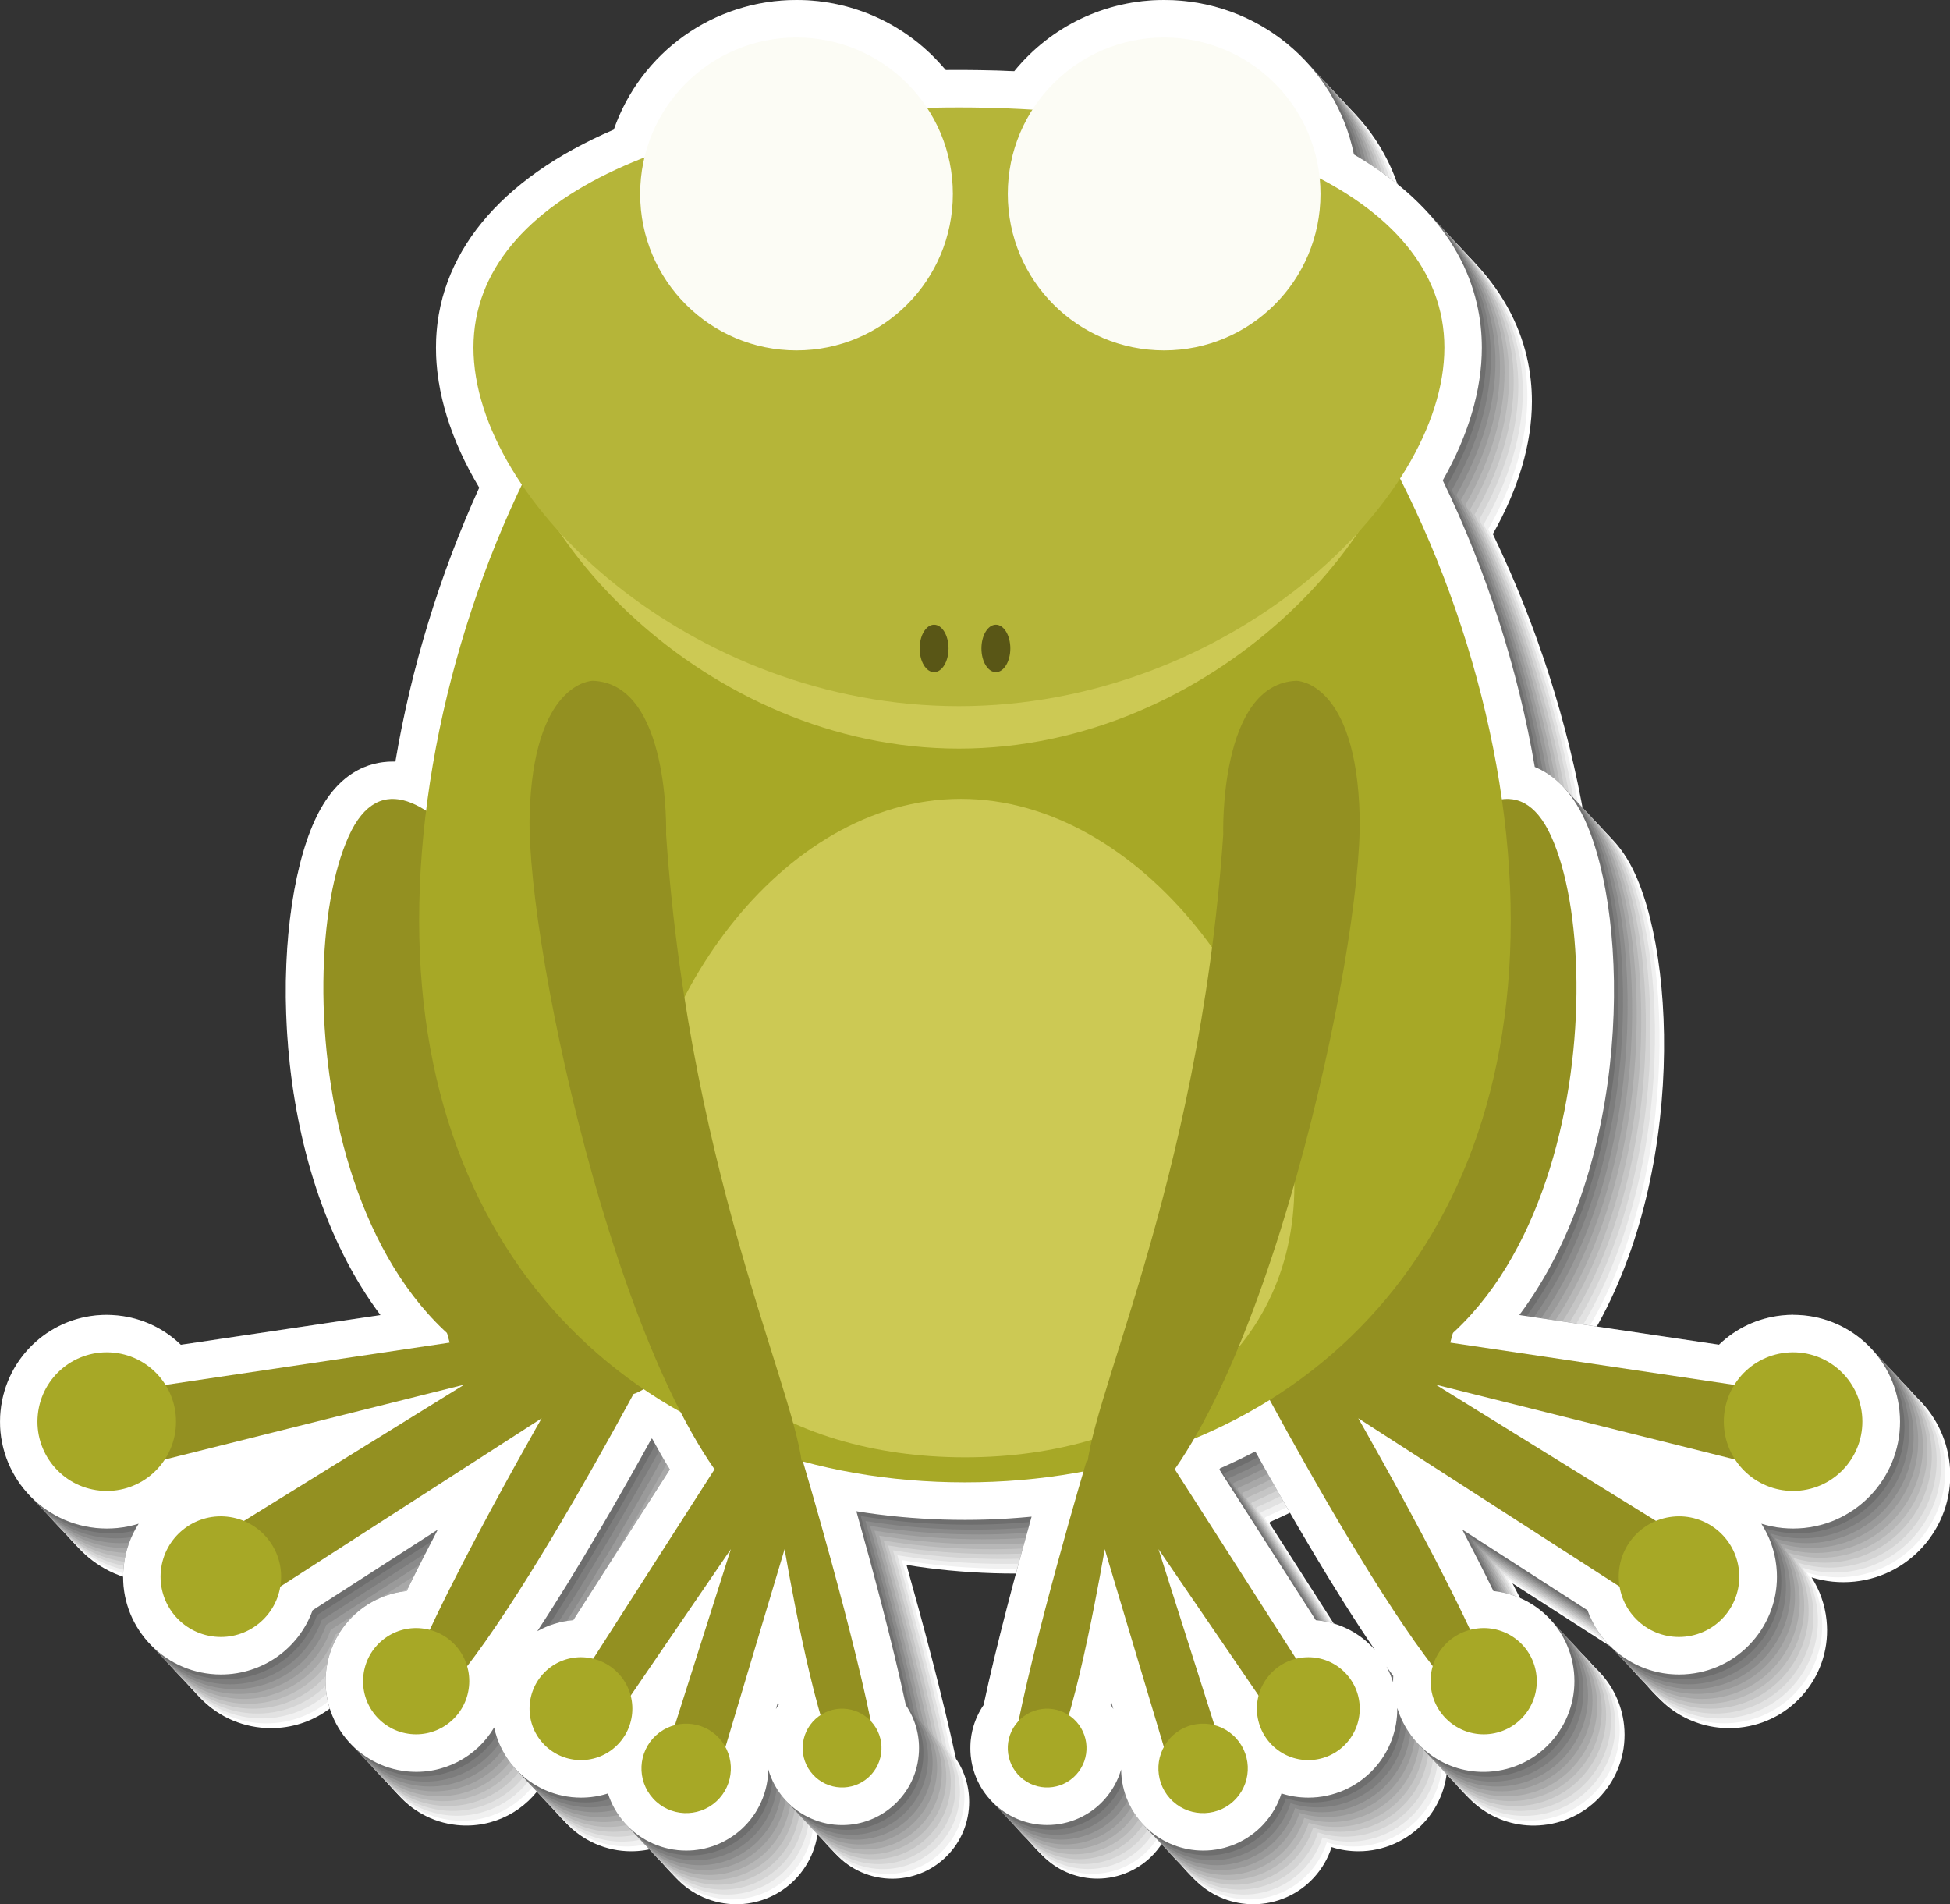<svg width="426" height="416" viewBox="0 0 426 416" fill="none" xmlns="http://www.w3.org/2000/svg">
<rect x="0" y="0" width="426" height="416" fill="#333333" stroke="none"/>
<g clip-path="url(#clip0_8_39)">
<g style="mix-blend-mode:multiply">
<path d="M315.294 379.223C314.922 378.041 314.45 376.875 313.842 375.778C314.332 376.47 314.838 377.163 315.327 377.821C315.294 378.294 315.294 378.75 315.294 379.223ZM309.843 370.645C306.67 367.74 302.654 366.001 298.401 365.646L277.323 332.736C277.373 332.651 277.424 332.567 277.475 332.483C280.107 331.317 282.672 330.085 285.17 328.785C293.034 342.952 302.603 359.416 311.311 372.147C310.855 371.624 310.366 371.134 309.843 370.661V370.645ZM402.677 298.947C401.867 298.947 401.04 298.998 400.23 299.082C394.965 299.64 390.172 301.902 386.476 305.482L342.852 298.998C367.542 266.07 367.069 212.711 357.264 191.047C354.108 184.073 349.94 180.78 346.227 179.26C342.582 157.967 335.714 136.522 326.128 116.664C331.731 106.82 334.667 96.891 334.667 87.671C334.667 75.632 329.706 58.813 306.721 45.457C302.721 25.937 285.609 11.719 265.256 11.719C252.431 11.719 240.516 17.46 232.517 27.271C227.572 27.051 222.493 26.967 217.514 27.017C209.515 17.359 197.651 11.719 184.961 11.719C166.768 11.719 150.922 23.167 145.032 40.036C119.937 50.793 106.184 67.594 106.184 87.671C106.184 97.415 109.441 107.918 115.634 118.252C106.994 137.265 100.749 157.697 97.324 178.095C97.121 178.095 96.919 178.095 96.716 178.095C91.62 178.095 84.515 180.341 79.654 191.063C69.833 212.728 69.377 266.087 94.067 299.015L50.442 305.499C46.746 301.919 41.937 299.64 36.688 299.099C35.878 299.015 35.051 298.964 34.241 298.964C22.276 298.964 12.303 307.964 11.071 319.886C9.737 332.685 19.053 344.184 31.845 345.518C35.035 345.856 38.258 345.518 41.228 344.59C39.473 347.325 38.308 350.517 37.954 353.961C37.363 359.635 39.017 365.207 42.612 369.631C46.206 374.056 51.303 376.825 56.973 377.416C57.716 377.5 58.458 377.534 59.201 377.534C68.331 377.534 76.229 371.827 79.233 363.502L106.572 345.89C104.243 350.348 101.897 354.924 99.771 359.297C90.556 360.26 83.165 367.521 82.169 376.943C81.038 387.801 88.936 397.561 99.804 398.692C107.804 399.519 115.111 395.517 118.891 389.101C119.583 392.343 121.136 395.467 123.532 398.101C127.194 402.12 132.426 404.433 137.877 404.433C139.902 404.433 141.876 404.129 143.766 403.521C144.526 405.919 145.808 408.182 147.597 410.158C150.989 413.872 155.833 416 160.862 416C165.351 416 169.637 414.328 172.962 411.306C176.725 407.861 178.733 403.116 178.801 398.287C179.493 400.685 180.725 402.981 182.53 404.957C185.703 408.435 190.226 410.428 194.934 410.428C199.136 410.428 203.153 408.874 206.258 406.037C209.566 403.015 211.506 398.878 211.709 394.386C211.878 390.722 210.865 387.193 208.84 384.204C205.988 370.78 201.33 353.573 198.039 341.871C210.393 343.881 223.505 344.303 236.314 343.053C233.04 354.687 228.602 371.202 225.834 384.204C223.809 387.176 222.796 390.722 222.965 394.386C223.168 398.878 225.108 402.998 228.416 406.02C231.521 408.857 235.538 410.411 239.74 410.411C244.448 410.411 248.971 408.418 252.144 404.94C253.95 402.964 255.181 400.685 255.873 398.287C255.924 403.133 257.949 407.878 261.712 411.306C265.02 414.328 269.324 416 273.813 416C278.842 416 283.685 413.872 287.077 410.141C288.866 408.165 290.148 405.902 290.908 403.521C292.798 404.129 294.772 404.433 296.798 404.433C302.249 404.433 307.463 402.12 311.142 398.101C314.585 394.335 316.256 389.574 316.205 384.846C318.905 393.643 327.461 399.739 337.165 398.692C348.016 397.561 355.931 387.801 354.8 376.943C353.821 367.521 346.43 360.26 337.216 359.297C335.089 354.924 332.743 350.348 330.414 345.89L357.754 363.502C360.758 371.827 368.655 377.534 377.785 377.534C378.528 377.534 379.27 377.5 380.013 377.416C385.683 376.825 390.78 374.056 394.374 369.631C397.969 365.207 399.623 359.635 399.032 353.961C398.678 350.517 397.513 347.325 395.758 344.59C398.728 345.518 401.935 345.856 405.158 345.518C417.95 344.184 427.266 332.685 425.932 319.886C424.684 307.964 414.727 298.964 402.762 298.964L402.677 298.947ZM136.206 365.646C133.421 365.883 130.738 366.71 128.342 368.061C137.235 354.535 146.652 338.055 153.301 325.982C153.352 326.015 153.419 326.049 153.47 326.083C154.736 328.43 156.001 330.659 157.284 332.736L136.206 365.629V365.646ZM180.438 385.065L180.91 383.512C180.961 383.714 181.012 383.9 181.062 384.103C180.843 384.423 180.64 384.744 180.438 385.065ZM253.544 384.103C253.595 383.9 253.646 383.714 253.696 383.512L254.169 385.065C253.966 384.744 253.764 384.407 253.544 384.086V384.103Z" fill="white"/>
<path d="M314.298 378.159C313.927 376.977 313.454 375.812 312.846 374.714C313.336 375.406 313.842 376.099 314.332 376.757C314.298 377.23 314.298 377.686 314.298 378.159ZM308.847 369.581C305.674 366.676 301.658 364.937 297.405 364.583L276.327 331.672C276.378 331.588 276.428 331.503 276.479 331.419C279.111 330.254 281.677 329.021 284.174 327.721C292.038 341.888 301.607 358.352 310.315 371.084C309.859 370.56 309.37 370.07 308.847 369.581ZM401.682 297.883C400.871 297.883 400.045 297.934 399.235 298.019C393.969 298.576 389.176 300.838 385.481 304.418L341.856 297.934C366.546 265.007 366.073 211.647 356.268 189.983C353.113 183.009 348.944 179.716 345.231 178.196C341.586 156.903 334.718 135.458 325.132 115.601C330.735 105.756 333.671 95.827 333.671 86.608C333.671 74.568 328.71 57.75 305.725 44.41C301.725 24.89 284.613 10.672 264.261 10.672C251.435 10.672 239.52 16.413 231.521 26.224C226.577 26.004 221.497 25.92 216.518 25.97C208.519 16.312 196.655 10.672 183.965 10.672C165.772 10.672 149.926 22.12 144.036 38.989C118.942 49.746 105.188 66.547 105.188 86.624C105.188 96.368 108.445 106.871 114.638 117.205C105.998 136.218 99.754 156.65 96.328 177.048C96.125 177.048 95.923 177.048 95.72 177.048C90.624 177.048 83.519 179.294 78.659 190.017C68.837 211.681 68.381 265.04 93.071 297.968L49.446 304.452C45.751 300.872 40.941 298.593 35.693 298.052C34.882 297.968 34.056 297.917 33.245 297.917C21.28 297.917 11.307 306.917 10.075 318.839C8.742 331.638 18.057 343.138 30.849 344.472C34.039 344.809 37.279 344.472 40.232 343.543C38.477 346.278 37.313 349.47 36.958 352.914C36.367 358.588 38.021 364.16 41.616 368.585C45.211 373.025 50.307 375.778 55.977 376.369C56.72 376.453 57.462 376.487 58.205 376.487C67.335 376.487 75.233 370.78 78.237 362.455L105.576 344.843C103.247 349.301 100.901 353.877 98.775 358.25C89.561 359.213 82.169 366.474 81.173 375.896C80.043 386.754 87.941 396.514 98.809 397.645C106.808 398.472 114.115 394.471 117.895 388.054C118.587 391.296 120.123 394.42 122.519 397.054C126.198 401.073 131.413 403.386 136.864 403.386C138.889 403.386 140.863 403.082 142.754 402.474C143.513 404.872 144.796 407.135 146.584 409.111C149.977 412.825 154.82 414.953 159.849 414.953C164.338 414.953 168.624 413.281 171.949 410.259C175.712 406.814 177.721 402.069 177.788 397.24C178.48 399.638 179.712 401.934 181.518 403.91C184.69 407.388 189.213 409.381 193.922 409.381C198.124 409.381 202.14 407.81 205.228 404.99C208.536 401.968 210.477 397.831 210.679 393.339C210.848 389.675 209.836 386.146 207.81 383.157C204.958 369.733 200.301 352.526 196.993 340.824C209.346 342.834 222.459 343.256 235.268 342.006C231.994 353.641 227.555 370.155 224.788 383.157C222.763 386.129 221.75 389.675 221.919 393.339C222.121 397.831 224.062 401.951 227.37 404.974C230.475 407.81 234.491 409.364 238.693 409.364C243.402 409.364 247.925 407.371 251.097 403.893C252.903 401.917 254.135 399.638 254.827 397.24C254.878 402.086 256.903 406.831 260.666 410.259C263.974 413.281 268.277 414.953 272.766 414.953C277.795 414.953 282.638 412.825 286.031 409.094C287.819 407.118 289.102 404.855 289.861 402.474C291.751 403.082 293.726 403.386 295.751 403.386C301.202 403.386 306.417 401.073 310.096 397.054C313.538 393.289 315.209 388.527 315.158 383.782C317.859 392.579 326.415 398.675 336.118 397.628C346.97 396.497 354.884 386.737 353.737 375.879C352.758 366.457 345.366 359.196 336.152 358.233C334.026 353.86 331.68 349.284 329.351 344.826L356.69 362.438C359.694 370.763 367.592 376.47 376.722 376.47C377.465 376.47 378.207 376.436 378.95 376.352C384.62 375.761 389.733 372.992 393.311 368.568C396.906 364.144 398.56 358.571 397.969 352.898C397.614 349.436 396.45 346.261 394.678 343.526C397.648 344.455 400.855 344.792 404.078 344.455C416.87 343.121 426.185 331.621 424.852 318.822C423.603 306.9 413.647 297.9 401.682 297.9V297.883ZM135.21 364.583C132.426 364.819 129.742 365.646 127.346 366.997C136.239 353.472 145.656 336.991 152.305 324.918C152.356 324.951 152.424 324.985 152.474 325.019C153.74 327.366 155.006 329.595 156.288 331.672L135.21 364.566V364.583ZM179.442 384.001L179.898 382.448C179.948 382.65 179.999 382.836 180.049 383.039C179.83 383.36 179.628 383.68 179.425 384.001H179.442ZM252.549 383.039C252.599 382.836 252.65 382.65 252.701 382.448L253.173 384.001C252.987 383.68 252.768 383.343 252.549 383.022V383.039Z" fill="#F1F1F1"/>
<path d="M313.302 377.095C312.931 375.913 312.458 374.748 311.851 373.65C312.357 374.343 312.847 375.035 313.336 375.693C313.302 376.166 313.302 376.622 313.302 377.095ZM307.851 368.517C304.679 365.613 300.662 363.873 296.409 363.519L275.331 330.608C275.382 330.524 275.433 330.439 275.483 330.355C278.116 329.19 280.681 327.957 283.179 326.657C291.043 340.824 300.611 357.288 309.319 370.02C308.864 369.496 308.374 369.007 307.851 368.534V368.517ZM400.686 296.82C399.876 296.82 399.049 296.87 398.239 296.955C392.974 297.512 388.181 299.775 384.485 303.354L340.861 296.87C365.55 263.943 365.078 210.584 355.273 188.919C352.117 181.945 347.949 178.652 344.236 177.133C340.591 155.84 333.722 134.395 324.137 114.537C329.739 104.692 332.676 94.763 332.676 85.544C332.676 73.504 327.714 56.686 304.729 43.329C300.73 23.809 283.617 9.591 263.265 9.591C250.439 9.591 238.525 15.332 230.526 25.143C225.581 24.924 220.501 24.839 215.523 24.89C207.524 15.231 195.66 9.591 182.969 9.591C164.777 9.591 148.93 21.04 143.041 37.909C117.946 48.665 104.192 65.466 104.192 85.544C104.192 95.287 107.449 105.79 113.643 116.124C105.002 135.138 98.758 155.569 95.332 175.968C95.13 175.968 94.927 175.968 94.725 175.968C89.628 175.968 82.523 178.213 77.663 188.936C67.841 210.6 67.386 263.96 92.075 296.887L48.451 303.371C44.755 299.775 39.962 297.512 34.697 296.972C33.887 296.887 33.06 296.837 32.25 296.837C20.285 296.837 10.311 305.837 9.079 317.758C7.746 330.558 17.061 342.057 29.854 343.391C33.043 343.729 36.283 343.391 39.236 342.462C37.481 345.198 36.317 348.389 35.963 351.834C35.372 357.507 37.026 363.08 40.62 367.504C44.215 371.928 49.312 374.697 54.982 375.288C55.724 375.373 56.467 375.406 57.209 375.406C66.339 375.406 74.237 369.699 77.241 361.374L104.58 343.762C102.251 348.22 99.906 352.796 97.779 357.17C88.565 358.132 81.173 365.393 80.178 374.815C79.047 385.673 86.945 395.433 97.813 396.564C105.812 397.392 113.119 393.39 116.9 386.99C117.592 390.232 119.127 393.356 121.524 395.99C125.186 400.009 130.417 402.322 135.868 402.322C137.893 402.322 139.868 402.019 141.758 401.411C142.517 403.808 143.8 406.071 145.589 408.047C148.981 411.762 153.824 413.889 158.853 413.889C163.342 413.889 167.629 412.218 170.953 409.195C174.717 405.75 176.725 401.022 176.793 396.176C177.484 398.574 178.716 400.87 180.522 402.846C183.695 406.324 188.218 408.317 192.926 408.317C197.128 408.317 201.145 406.763 204.25 403.927C207.557 400.904 209.498 396.767 209.701 392.275C209.869 388.611 208.857 385.082 206.832 382.093C203.98 368.669 199.322 351.462 196.031 339.76C208.384 341.77 221.497 342.192 234.306 340.942C231.032 352.577 226.593 369.091 223.826 382.093C221.801 385.065 220.788 388.611 220.957 392.275C221.159 396.767 223.1 400.887 226.408 403.91C229.513 406.747 233.529 408.3 237.732 408.3C242.44 408.3 246.963 406.308 250.135 402.829C251.924 400.853 253.173 398.574 253.865 396.176C253.916 401.022 255.941 405.767 259.704 409.195C263.012 412.234 267.315 413.889 271.804 413.889C276.833 413.889 281.677 411.762 285.069 408.03C286.858 406.054 288.14 403.792 288.9 401.411C290.79 402.019 292.764 402.322 294.789 402.322C300.24 402.322 305.455 400.009 309.134 395.99C312.577 392.225 314.247 387.463 314.197 382.735C316.88 391.532 325.453 397.628 335.157 396.581C346.008 395.45 353.923 385.69 352.792 374.832C351.813 365.41 344.421 358.149 335.207 357.187C333.081 352.813 330.735 348.237 328.406 343.779L355.745 361.391C358.749 369.716 366.647 375.423 375.777 375.423C376.52 375.423 377.262 375.39 378.005 375.305C383.675 374.714 388.771 371.945 392.366 367.521C395.961 363.097 397.615 357.524 397.024 351.851C396.669 348.406 395.505 345.215 393.733 342.479C396.703 343.408 399.91 343.745 403.133 343.408C415.925 342.074 425.24 330.574 423.907 317.775C422.658 305.854 412.702 296.853 400.737 296.853L400.686 296.82ZM134.214 363.519C131.43 363.755 128.747 364.583 126.333 365.933C135.227 352.408 144.644 335.927 151.293 323.854C151.344 323.888 151.411 323.921 151.462 323.955C152.727 326.302 153.993 328.531 155.276 330.608L134.198 363.502L134.214 363.519ZM178.446 382.938L178.919 381.384C178.969 381.587 179.02 381.772 179.071 381.975C178.851 382.296 178.649 382.617 178.446 382.938ZM251.553 381.975C251.604 381.772 251.654 381.587 251.705 381.384L252.177 382.938C251.975 382.617 251.772 382.279 251.553 381.958V381.975Z" fill="#E2E2E2"/>
<path d="M312.307 376.031C311.935 374.849 311.463 373.684 310.855 372.57C311.345 373.262 311.851 373.954 312.34 374.613C312.307 375.086 312.307 375.541 312.307 376.014V376.031ZM306.872 367.453C303.7 364.549 299.683 362.81 295.431 362.455L274.353 329.544C274.403 329.46 274.454 329.376 274.504 329.291C277.137 328.126 279.702 326.893 282.2 325.593C290.064 339.76 299.633 356.224 308.341 368.956C307.885 368.433 307.396 367.943 306.872 367.47V367.453ZM399.707 295.756C398.897 295.756 398.07 295.806 397.26 295.891C391.995 296.448 387.202 298.711 383.506 302.291L339.882 295.806C364.571 262.879 364.099 209.52 354.294 187.855C351.138 180.881 346.97 177.589 343.257 176.069C339.629 154.776 332.743 133.331 323.158 113.473C328.761 103.629 331.697 93.7 331.697 84.48C331.697 72.44 326.736 55.622 303.75 42.265C299.751 22.745 282.655 8.527 262.286 8.527C249.46 8.527 237.546 14.269 229.547 24.079C224.602 23.86 219.522 23.775 214.544 23.826C206.545 14.167 194.681 8.527 181.99 8.527C163.798 8.527 147.952 19.976 142.062 36.845C116.967 47.601 103.213 64.403 103.213 84.48C103.213 94.223 106.47 104.726 112.664 115.06C104.023 134.074 97.779 154.506 94.353 174.904C94.151 174.904 93.948 174.904 93.746 174.904C88.649 174.904 81.545 177.15 76.684 187.872C66.862 209.537 66.407 262.896 91.096 295.823L47.472 302.308C43.776 298.728 38.983 296.448 33.718 295.908C32.908 295.823 32.081 295.773 31.271 295.773C19.306 295.773 9.332 304.773 8.1 316.694C6.767 329.494 16.083 340.993 28.875 342.327C32.064 342.665 35.288 342.327 38.258 341.398C36.503 344.134 35.338 347.325 34.984 350.77C34.393 356.444 36.047 362.016 39.642 366.44C43.236 370.864 48.333 373.633 54.003 374.224C54.746 374.309 55.488 374.343 56.231 374.343C65.361 374.343 73.242 368.635 76.262 360.31L103.601 342.699C101.273 347.156 98.927 351.732 96.8 356.106C87.586 357.068 80.195 364.329 79.216 373.752C78.085 384.609 85.983 394.369 96.851 395.501C104.85 396.328 112.158 392.326 115.938 385.909C116.63 389.151 118.165 392.275 120.562 394.91C124.224 398.928 129.455 401.242 134.906 401.242C136.932 401.242 138.906 400.938 140.796 400.33C141.556 402.728 142.838 404.99 144.627 406.966C148.019 410.681 152.862 412.809 157.891 412.809C162.38 412.809 166.667 411.137 169.992 408.114C173.755 404.67 175.763 399.925 175.831 395.095C176.523 397.493 177.754 399.79 179.56 401.765C182.733 405.244 187.256 407.236 191.964 407.236C196.166 407.236 200.183 405.683 203.288 402.846C206.595 399.823 208.536 395.686 208.739 391.195C208.908 387.53 207.895 384.001 205.87 381.012C203.018 367.588 198.36 350.382 195.069 338.68C207.422 340.689 220.535 341.111 233.344 339.862C230.07 351.496 225.632 368.01 222.864 381.012C220.839 383.984 219.826 387.53 219.995 391.195C220.198 395.686 222.138 399.806 225.446 402.829C228.551 405.666 232.568 407.219 236.77 407.219C241.478 407.219 246.001 405.227 249.174 401.748C250.979 399.773 252.211 397.493 252.903 395.095C252.954 399.942 254.979 404.686 258.742 408.114C262.05 411.137 266.353 412.809 270.842 412.809C275.871 412.809 280.715 410.681 284.107 406.949C285.896 404.974 287.178 402.711 287.938 400.33C289.828 400.938 291.802 401.242 293.827 401.242C299.278 401.242 304.493 398.928 308.172 394.91C311.615 391.144 313.285 386.382 313.235 381.654C315.935 390.452 324.491 396.548 334.195 395.501C345.046 394.369 352.961 384.609 351.83 373.752C350.851 364.329 343.443 357.068 334.245 356.106C332.119 351.732 329.773 347.156 327.444 342.699L354.783 360.31C357.787 368.635 365.685 374.343 374.815 374.343C375.558 374.343 376.3 374.309 377.043 374.224C382.713 373.633 387.81 370.864 391.404 366.44C394.999 362.016 396.653 356.444 396.062 350.77C395.708 347.325 394.543 344.134 392.788 341.398C395.758 342.327 398.965 342.665 402.188 342.327C414.98 340.993 424.295 329.494 422.962 316.694C421.713 304.773 411.757 295.773 399.792 295.773L399.707 295.756ZM133.236 362.455C130.451 362.691 127.768 363.519 125.355 364.87C134.248 351.344 143.665 334.863 150.314 322.79C150.365 322.824 150.432 322.858 150.483 322.891C151.749 325.239 153.014 327.467 154.297 329.544L133.219 362.438L133.236 362.455ZM177.468 381.874L177.94 380.32C177.991 380.523 178.041 380.709 178.092 380.911C177.873 381.232 177.67 381.553 177.468 381.874ZM250.574 380.911C250.625 380.709 250.676 380.523 250.726 380.32L251.199 381.874C250.996 381.553 250.794 381.215 250.574 380.894V380.911Z" fill="#D4D4D4"/>
<path d="M311.311 374.967C310.939 373.785 310.467 372.62 309.859 371.523C310.349 372.215 310.855 372.907 311.344 373.566C311.311 374.039 311.311 374.495 311.311 374.967ZM305.86 366.389C302.687 363.485 298.671 361.746 294.418 361.391L273.34 328.481C273.39 328.396 273.441 328.312 273.492 328.227C276.124 327.079 278.689 325.846 281.187 324.529C289.051 338.697 298.62 355.16 307.328 367.892C306.872 367.369 306.383 366.879 305.86 366.406V366.389ZM398.694 294.692C397.884 294.692 397.058 294.743 396.247 294.827C390.982 295.384 386.189 297.647 382.494 301.227L338.869 294.743C363.559 261.815 363.086 208.456 353.281 186.791C350.125 179.818 345.957 176.525 342.244 175.005C338.599 153.712 331.731 132.267 322.145 112.409C327.748 102.582 330.684 92.636 330.684 83.416C330.684 71.376 325.723 54.558 302.738 41.202C298.738 21.681 281.626 7.464 261.274 7.464C248.448 7.464 236.533 13.205 228.534 23.015C223.589 22.796 218.51 22.712 213.531 22.762C205.532 13.103 193.668 7.464 180.978 7.464C162.785 7.464 146.939 18.912 141.049 35.781C115.955 46.537 102.201 63.339 102.201 83.416C102.201 93.159 105.458 103.662 111.651 113.996C103.011 133.01 96.767 153.459 93.341 173.84C93.138 173.84 92.936 173.84 92.733 173.84C87.637 173.84 80.532 176.086 75.672 186.808C65.85 208.473 65.394 261.832 90.084 294.76L46.459 301.244C42.764 297.664 37.954 295.384 32.705 294.844C31.895 294.76 31.068 294.709 30.258 294.709C18.293 294.709 8.32 303.709 7.088 315.63C5.755 328.43 15.07 339.929 27.862 341.263C31.052 341.601 34.275 341.263 37.245 340.334C35.49 343.07 34.325 346.261 33.971 349.706C33.38 355.38 35.034 360.952 38.629 365.376C42.224 369.8 47.32 372.57 52.99 373.161C53.733 373.245 54.475 373.279 55.218 373.279C64.348 373.279 72.246 367.571 75.25 359.247L102.589 341.635C100.26 346.093 97.914 350.669 95.788 355.042C86.573 356.005 79.182 363.265 78.186 372.688C77.055 383.545 84.953 393.305 95.822 394.437C103.821 395.264 111.128 391.262 114.908 384.846C115.6 388.088 117.136 391.212 119.532 393.846C123.194 397.865 128.426 400.178 133.877 400.178C135.902 400.178 137.876 399.874 139.767 399.266C140.526 401.664 141.809 403.927 143.597 405.902C146.989 409.617 151.833 411.745 156.862 411.745C161.351 411.745 165.637 410.073 168.962 407.051C172.725 403.606 174.734 398.861 174.801 394.032C175.493 396.429 176.725 398.726 178.531 400.701C181.703 404.18 186.226 406.172 190.934 406.172C195.137 406.172 199.153 404.619 202.241 401.782C205.549 398.76 207.49 394.623 207.692 390.131C207.861 386.467 206.849 382.937 204.823 379.949C201.971 366.524 197.314 349.318 194.006 337.616C206.359 339.625 219.472 340.047 232.281 338.798C229.007 350.432 224.568 366.947 221.801 379.949C219.775 382.921 218.763 386.467 218.932 390.131C219.134 394.623 221.075 398.76 224.383 401.765C227.488 404.602 231.504 406.156 235.706 406.156C240.415 406.156 244.938 404.163 248.11 400.685C249.899 398.709 251.148 396.429 251.84 394.032C251.89 398.878 253.916 403.623 257.679 407.051C260.987 410.073 265.29 411.745 269.779 411.745C274.808 411.745 279.651 409.617 283.043 405.885C284.832 403.91 286.115 401.647 286.874 399.266C288.764 399.874 290.739 400.178 292.764 400.178C298.215 400.178 303.43 397.865 307.109 393.846C310.551 390.08 312.222 385.318 312.171 380.574C314.872 389.371 323.428 395.467 333.131 394.437C343.983 393.305 351.897 383.545 350.767 372.688C349.788 363.265 342.396 356.005 333.182 355.042C331.056 350.669 328.71 346.093 326.381 341.635L353.72 359.247C356.724 367.571 364.622 373.279 373.752 373.279C374.494 373.279 375.237 373.245 375.979 373.161C381.65 372.57 386.746 369.8 390.341 365.376C393.935 360.952 395.589 355.38 394.999 349.706C394.644 346.245 393.48 343.07 391.725 340.334C394.695 341.263 397.901 341.601 401.125 341.263C413.917 339.929 423.232 328.43 421.899 315.63C420.667 303.709 410.693 294.709 398.728 294.709L398.694 294.692ZM132.223 361.391C129.438 361.628 126.755 362.455 124.342 363.806C133.236 350.28 142.652 333.8 149.301 321.726C149.352 321.76 149.42 321.794 149.47 321.828C150.736 324.175 152.002 326.404 153.284 328.481L132.206 361.374L132.223 361.391ZM176.455 380.81L176.927 379.256C176.978 379.459 177.029 379.645 177.079 379.847C176.86 380.168 176.657 380.489 176.455 380.81ZM249.562 379.847C249.612 379.645 249.663 379.459 249.713 379.256L250.186 380.81C249.983 380.489 249.781 380.151 249.562 379.831V379.847Z" fill="#C5C5C5"/>
<path d="M310.315 373.904C309.944 372.722 309.471 371.556 308.864 370.459C309.37 371.151 309.859 371.844 310.349 372.502C310.315 372.975 310.315 373.431 310.315 373.904ZM304.864 365.326C301.692 362.421 297.675 360.682 293.422 360.327L272.344 327.417C272.395 327.332 272.445 327.248 272.496 327.164C275.129 325.998 277.694 324.766 280.192 323.466C288.056 337.633 297.624 354.096 306.332 366.828C305.877 366.305 305.387 365.815 304.864 365.326ZM397.699 293.628C396.889 293.628 396.062 293.679 395.252 293.763C390.003 294.321 385.194 296.583 381.498 300.163L337.874 293.679C362.563 260.751 362.091 207.392 352.286 185.728C349.13 178.754 344.962 175.461 341.249 173.941C337.604 152.648 330.735 131.203 321.15 111.345C326.752 101.501 329.689 91.572 329.689 82.352C329.689 70.313 324.727 53.494 301.742 40.138C297.743 20.618 280.63 6.4 260.278 6.4C247.452 6.4 235.538 12.141 227.539 21.952C222.594 21.732 217.514 21.648 212.536 21.698C204.537 12.04 192.673 6.4 179.982 6.4C161.79 6.4 145.943 17.848 140.054 34.717C114.959 45.474 101.205 62.275 101.205 82.352C101.205 92.096 104.462 102.598 110.656 112.933C102.015 131.946 95.771 152.395 92.345 172.776C92.143 172.776 91.94 172.776 91.738 172.776C86.641 172.776 79.536 175.022 74.676 185.744C64.854 207.409 64.399 260.768 89.088 293.696L45.464 300.18C41.768 296.6 36.958 294.321 31.71 293.78C30.9 293.696 30.073 293.645 29.263 293.645C17.298 293.645 7.324 302.628 6.075 314.567C4.742 327.366 14.058 338.865 26.85 340.199C30.039 340.537 33.262 340.199 36.233 339.271C34.477 342.006 33.313 345.198 32.959 348.642C32.368 354.316 34.022 359.888 37.616 364.312C41.211 368.753 46.307 371.506 51.978 372.097C52.72 372.181 53.463 372.215 54.206 372.215C63.335 372.215 71.233 366.508 74.237 358.183L101.576 340.571C99.248 345.029 96.902 349.605 94.775 353.978C85.561 354.941 78.169 362.202 77.174 371.624C76.043 382.482 83.941 392.242 94.809 393.373C102.808 394.2 110.116 390.198 113.896 383.782C114.588 387.024 116.123 390.148 118.537 392.782C122.199 396.801 127.43 399.114 132.881 399.114C134.906 399.114 136.881 398.81 138.771 398.202C139.53 400.6 140.813 402.863 142.602 404.838C145.994 408.553 150.837 410.681 155.866 410.681C160.355 410.681 164.642 409.009 167.966 405.987C171.73 402.542 173.738 397.797 173.805 392.968C174.497 395.366 175.729 397.662 177.535 399.638C180.708 403.116 185.23 405.109 189.939 405.109C194.141 405.109 198.157 403.538 201.263 400.718C204.57 397.696 206.511 393.559 206.714 389.067C206.882 385.403 205.87 381.874 203.845 378.885C200.993 365.461 196.335 348.254 193.044 336.552C205.397 338.561 218.51 338.984 231.319 337.734C228.045 349.368 223.606 365.883 220.839 378.885C218.814 381.857 217.801 385.403 217.97 389.067C218.172 393.559 220.113 397.679 223.421 400.701C226.526 403.538 230.542 405.092 234.745 405.092C239.453 405.092 243.976 403.099 247.148 399.621C248.937 397.645 250.186 395.366 250.878 392.968C250.929 397.814 252.954 402.559 256.717 405.987C260.025 409.009 264.328 410.681 268.817 410.681C273.846 410.681 278.69 408.553 282.082 404.822C283.87 402.846 285.153 400.583 285.913 398.202C287.803 398.81 289.777 399.114 291.802 399.114C297.253 399.114 302.485 396.801 306.147 392.782C309.573 389.016 311.26 384.255 311.21 379.51C313.893 388.307 322.466 394.403 332.17 393.356C343.021 392.225 350.936 382.465 349.805 371.607C348.826 362.185 341.434 354.924 332.22 353.961C330.094 349.588 327.748 345.012 325.419 340.554L352.758 358.166C355.779 366.491 363.66 372.198 372.79 372.198C373.533 372.198 374.275 372.164 375.018 372.08C380.688 371.489 385.784 368.72 389.379 364.296C392.974 359.871 394.627 354.299 394.037 348.625C393.682 345.181 392.518 341.989 390.763 339.254C393.733 340.183 396.939 340.52 400.163 340.183C412.955 338.849 422.27 327.349 420.937 314.55C419.688 302.628 409.731 293.628 397.766 293.628H397.699ZM131.227 360.327C128.443 360.564 125.76 361.391 123.346 362.742C132.24 349.216 141.657 332.736 148.306 320.662C148.357 320.696 148.424 320.73 148.475 320.764C149.74 323.111 151.006 325.34 152.289 327.417L131.211 360.31L131.227 360.327ZM175.459 379.746L175.932 378.193C175.982 378.395 176.033 378.581 176.084 378.784C175.864 379.104 175.662 379.425 175.459 379.746ZM248.566 378.784C248.617 378.581 248.667 378.395 248.718 378.193L249.19 379.746C248.988 379.425 248.785 379.088 248.566 378.767V378.784Z" fill="#B7B7B7"/>
<path d="M309.319 372.823C308.948 371.641 308.476 370.476 307.868 369.361C308.358 370.054 308.864 370.746 309.353 371.404C309.32 371.877 309.319 372.333 309.319 372.806V372.823ZM303.869 364.245C300.696 361.34 296.679 359.601 292.427 359.247L271.349 326.336C271.399 326.252 271.45 326.167 271.5 326.083C274.133 324.918 276.698 323.685 279.196 322.385C287.06 336.552 296.629 353.016 305.337 365.748C304.881 365.224 304.392 364.735 303.869 364.262V364.245ZM396.703 292.548C395.893 292.548 395.066 292.598 394.256 292.683C388.991 293.24 384.198 295.503 380.502 299.082L336.878 292.598C361.568 259.671 361.095 206.311 351.29 184.647C348.134 177.673 343.966 174.38 340.253 172.861C336.625 151.567 329.739 130.122 320.154 110.265C325.757 100.437 328.693 90.491 328.693 81.272C328.693 69.232 323.732 52.414 300.747 39.057C296.747 19.537 279.635 5.319 259.282 5.319C246.457 5.319 234.542 11.06 226.543 20.871C221.598 20.651 216.519 20.567 211.54 20.618C203.541 10.959 191.677 5.319 178.986 5.319C160.794 5.319 144.948 16.768 139.058 33.637C113.963 44.393 100.209 61.194 100.209 81.272C100.209 91.015 103.466 101.518 109.66 111.852C101.019 130.865 94.775 151.297 91.35 171.695C91.147 171.695 90.945 171.695 90.742 171.695C85.645 171.695 78.541 173.941 73.68 184.664C63.859 206.328 63.403 259.688 88.093 292.615L44.468 299.116C40.772 295.519 35.98 293.257 30.714 292.716C29.904 292.632 29.077 292.581 28.267 292.581C16.302 292.581 6.328 301.581 5.096 313.503C3.763 326.302 13.079 337.802 25.871 339.136C29.06 339.473 32.3 339.136 35.254 338.207C33.499 340.942 32.334 344.134 31.98 347.579C31.389 353.252 33.043 358.825 36.638 363.249C40.232 367.673 45.329 370.442 50.999 371.033C51.742 371.117 52.484 371.151 53.227 371.151C62.357 371.151 70.238 365.444 73.258 357.119L100.598 339.507C98.269 343.965 95.923 348.541 93.797 352.914C84.582 353.877 77.191 361.138 76.212 370.56C75.081 381.418 82.979 391.178 93.847 392.309C101.846 393.137 109.154 389.135 112.934 382.718C113.626 385.96 115.162 389.084 117.558 391.718C121.22 395.737 126.452 398.05 131.903 398.05C133.928 398.05 135.902 397.746 137.792 397.139C138.552 399.536 139.834 401.799 141.623 403.775C145.015 407.49 149.859 409.617 154.888 409.617C159.377 409.617 163.663 407.945 166.988 404.923C170.751 401.478 172.759 396.733 172.827 391.904C173.519 394.302 174.751 396.598 176.556 398.574C179.729 402.052 184.252 404.045 188.96 404.045C193.162 404.045 197.179 402.491 200.284 399.654C203.592 396.632 205.532 392.495 205.735 388.003C205.904 384.339 204.891 380.81 202.866 377.821C200.014 364.397 195.356 347.19 192.065 335.488C204.419 337.498 217.531 337.92 230.34 336.67C227.066 348.305 222.628 364.819 219.86 377.821C217.835 380.81 216.822 384.339 216.991 388.003C217.194 392.495 219.134 396.615 222.442 399.638C225.547 402.474 229.564 404.028 233.766 404.028C238.474 404.028 242.997 402.035 246.17 398.557C247.975 396.581 249.207 394.302 249.899 391.904C249.95 396.75 251.975 401.478 255.738 404.923C259.046 407.945 263.349 409.617 267.838 409.617C272.867 409.617 277.711 407.49 281.103 403.758C282.892 401.782 284.174 399.519 284.934 397.139C286.824 397.746 288.798 398.05 290.823 398.05C296.274 398.05 301.489 395.737 305.168 391.718C308.611 387.953 310.281 383.191 310.231 378.463C312.931 387.26 321.487 393.356 331.191 392.309C342.042 391.178 349.957 381.418 348.826 370.56C347.847 361.138 340.456 353.877 331.241 352.914C329.115 348.541 326.769 343.965 324.44 339.507L351.779 357.119C354.783 365.444 362.681 371.151 371.811 371.151C372.554 371.151 373.296 371.117 374.039 371.033C379.709 370.442 384.806 367.673 388.4 363.249C391.995 358.825 393.649 353.252 393.058 347.579C392.704 344.134 391.539 340.942 389.784 338.207C392.754 339.136 395.961 339.473 399.184 339.136C411.976 337.802 421.292 326.302 419.958 313.503C418.71 301.581 408.753 292.581 396.788 292.581L396.703 292.548ZM130.232 359.247C127.447 359.483 124.764 360.31 122.351 361.661C131.244 348.136 140.661 331.655 147.31 319.582C147.361 319.616 147.428 319.649 147.479 319.683C148.745 322.03 150.01 324.259 151.293 326.336L130.215 359.23L130.232 359.247ZM174.464 378.665L174.936 377.112C174.987 377.315 175.037 377.5 175.088 377.703C174.869 378.024 174.666 378.345 174.464 378.665ZM247.57 377.703C247.621 377.5 247.672 377.315 247.722 377.112L248.195 378.665C247.992 378.345 247.79 378.007 247.57 377.686V377.703Z" fill="#A8A8A8"/>
<path d="M308.324 371.759C307.952 370.577 307.48 369.412 306.872 368.297C307.362 368.99 307.868 369.682 308.357 370.341C308.324 370.813 308.324 371.269 308.324 371.742V371.759ZM302.873 363.181C299.7 360.277 295.684 358.537 291.431 358.183L270.353 325.272C270.353 325.272 270.454 325.103 270.505 325.019C273.137 323.871 275.702 322.621 278.2 321.321C286.064 335.488 295.633 351.952 304.341 364.684C303.885 364.16 303.396 363.671 302.873 363.198V363.181ZM395.707 291.484C394.897 291.484 394.07 291.534 393.26 291.619C387.995 292.159 383.202 294.439 379.507 298.019L335.882 291.534C360.572 258.607 360.099 205.248 350.294 183.583C347.138 176.609 342.97 173.316 339.257 171.797C335.612 150.504 328.744 129.059 319.158 109.201C324.761 99.356 327.697 89.427 327.697 80.208C327.697 68.168 322.736 51.35 299.751 37.993C295.751 18.473 278.639 4.255 258.286 4.255C245.461 4.255 233.546 9.996 225.547 19.807C220.602 19.588 215.523 19.503 210.544 19.554C202.545 9.895 190.681 4.255 177.991 4.255C159.798 4.255 143.952 15.704 138.062 32.573C112.967 43.312 99.214 60.13 99.214 80.208C99.214 89.951 102.471 100.454 108.664 110.788C100.024 129.802 93.779 150.25 90.354 170.632C90.151 170.632 89.949 170.632 89.746 170.632C84.65 170.632 77.545 172.877 72.685 183.6C62.863 205.265 62.407 258.624 87.097 291.551L43.472 298.035C39.776 294.456 34.967 292.176 29.718 291.636C28.908 291.551 28.081 291.501 27.271 291.501C15.306 291.501 5.333 300.501 4.101 312.422C2.767 325.222 12.083 336.721 24.875 338.055C28.064 338.393 31.288 338.055 34.258 337.126C32.503 339.862 31.338 343.053 30.984 346.498C30.393 352.171 32.047 357.744 35.642 362.168C39.236 366.609 44.333 369.361 50.003 369.952C50.746 370.037 51.488 370.07 52.231 370.07C61.361 370.07 69.259 364.363 72.263 356.038L99.602 338.426C97.273 342.884 94.927 347.46 92.801 351.834C83.586 352.796 76.195 360.057 75.199 369.479C74.068 380.337 81.966 390.097 92.835 391.228C100.834 392.056 108.141 388.054 111.921 381.637C112.613 384.879 114.149 388.003 116.545 390.621C120.224 394.639 125.439 396.953 130.89 396.953C132.915 396.953 134.889 396.632 136.779 396.041C137.539 398.439 138.821 400.701 140.61 402.677C144.002 406.392 148.846 408.52 153.875 408.52C158.364 408.52 162.65 406.848 165.975 403.825C169.738 400.381 171.746 395.636 171.814 390.806C172.506 393.204 173.738 395.501 175.544 397.476C178.716 400.955 183.239 402.947 187.947 402.947C192.15 402.947 196.166 401.394 199.254 398.557C202.562 395.534 204.503 391.397 204.705 386.906C204.874 383.241 203.861 379.712 201.836 376.723C198.984 363.299 194.327 346.093 191.036 334.391C203.389 336.4 216.502 336.822 229.31 335.573C226.036 347.207 221.598 363.721 218.83 376.723C216.805 379.712 215.793 383.241 215.962 386.906C216.164 391.397 218.105 395.534 221.412 398.54C224.518 401.377 228.534 402.93 232.736 402.93C237.445 402.93 241.967 400.938 245.14 397.459C246.929 395.484 248.178 393.204 248.87 390.806C248.92 395.653 250.945 400.397 254.709 403.825C258.016 406.848 262.32 408.52 266.809 408.52C271.838 408.52 276.681 406.392 280.073 402.66C281.862 400.685 283.145 398.422 283.904 396.041C285.794 396.649 287.769 396.953 289.794 396.953C295.245 396.953 300.46 394.639 304.138 390.621C307.581 386.855 309.252 382.093 309.201 377.365C311.901 386.163 320.458 392.258 330.161 391.212C341.012 390.08 348.927 380.32 347.797 369.463C346.818 360.04 339.426 352.779 330.212 351.817C328.085 347.443 325.74 342.867 323.411 338.41L350.75 356.021C353.754 364.346 361.652 370.054 370.782 370.054C371.524 370.054 372.267 370.02 373.009 369.935C378.68 369.344 383.776 366.575 387.371 362.151C390.965 357.727 392.619 352.155 392.029 346.481C391.674 343.019 390.51 339.845 388.755 337.109C391.725 338.038 394.931 338.376 398.154 338.038C410.946 336.704 420.262 325.205 418.929 312.405C417.68 300.484 407.723 291.484 395.758 291.484H395.707ZM129.236 358.183C126.451 358.419 123.768 359.247 121.372 360.598C130.265 347.072 139.682 330.591 146.331 318.518C146.382 318.552 146.449 318.585 146.5 318.619C147.766 320.966 149.031 323.195 150.314 325.272L129.236 358.166V358.183ZM173.468 377.602L173.94 376.048C173.991 376.251 174.042 376.436 174.092 376.639C173.873 376.96 173.67 377.281 173.468 377.602ZM246.575 376.639C246.625 376.436 246.676 376.251 246.726 376.048L247.199 377.618C246.996 377.298 246.794 376.96 246.575 376.639Z" fill="#9A9A9A"/>
<path d="M307.328 370.695C306.957 369.513 306.484 368.348 305.877 367.251C306.366 367.943 306.872 368.635 307.362 369.294C307.328 369.767 307.328 370.222 307.328 370.695ZM301.877 362.117C298.704 359.213 294.688 357.474 290.435 357.119L269.357 324.208C269.408 324.124 269.458 324.04 269.509 323.955C272.142 322.79 274.707 321.557 277.204 320.257C285.069 334.424 294.637 350.888 303.345 363.62C302.89 363.097 302.4 362.607 301.877 362.134V362.117ZM394.712 290.42C393.902 290.42 393.075 290.471 392.265 290.555C387 291.112 382.207 293.375 378.511 296.955L334.887 290.471C359.576 257.543 359.104 204.184 349.299 182.519C346.143 175.545 341.974 172.253 338.262 170.733C334.617 149.44 327.748 127.995 318.162 108.137C323.765 98.293 326.702 88.364 326.702 79.144C326.702 67.104 321.74 50.286 298.755 36.929C294.755 17.409 277.643 3.191 257.291 3.191C244.465 3.191 232.551 8.933 224.551 18.743C219.607 18.524 214.527 18.439 209.549 18.49C201.55 8.831 189.686 3.191 176.995 3.191C158.803 3.191 142.956 14.64 137.066 31.509C111.972 42.265 98.218 59.067 98.218 79.144C98.218 88.887 101.475 99.39 107.669 109.724C99.028 128.738 92.784 149.17 89.358 169.568C89.156 169.568 88.953 169.568 88.751 169.568C83.654 169.568 76.549 171.814 71.689 182.536C61.867 204.201 61.411 257.56 86.101 290.487L42.477 296.972C38.781 293.392 33.971 291.112 28.723 290.572C27.913 290.487 27.086 290.437 26.276 290.437C14.311 290.437 4.337 299.437 3.105 311.358C1.772 324.158 11.087 335.657 23.879 336.991C27.069 337.329 30.309 336.991 33.262 336.062C31.507 338.798 30.343 341.989 29.988 345.434C29.398 351.108 31.052 356.68 34.646 361.104C38.241 365.528 43.337 368.297 49.008 368.888C49.75 368.973 50.493 369.007 51.235 369.007C60.365 369.007 68.263 363.299 71.267 354.975L98.606 337.363C96.277 341.82 93.931 346.397 91.805 350.77C82.591 351.732 75.199 358.993 74.204 368.416C73.073 379.273 80.971 389.033 91.839 390.165C99.838 390.992 107.145 386.99 110.926 380.574C111.617 383.816 113.153 386.939 115.55 389.574C119.212 393.592 124.443 395.906 129.894 395.906C131.919 395.906 133.894 395.602 135.784 394.994C136.543 397.392 137.826 399.655 139.615 401.63C143.007 405.345 147.85 407.473 152.879 407.473C157.368 407.473 161.655 405.801 164.979 402.778C168.743 399.334 170.751 394.589 170.818 389.759C171.51 392.157 172.742 394.454 174.548 396.429C177.721 399.908 182.243 401.9 186.952 401.9C191.154 401.9 195.17 400.347 198.276 397.51C201.583 394.487 203.524 390.35 203.727 385.859C203.895 382.195 202.883 378.665 200.858 375.677C198.006 362.252 193.348 345.046 190.057 333.344C202.41 335.353 215.523 335.775 228.332 334.526C225.058 346.16 220.619 362.674 217.852 375.677C215.827 378.648 214.814 382.195 214.983 385.859C215.185 390.35 217.126 394.471 220.434 397.493C223.539 400.33 227.555 401.883 231.757 401.883C236.466 401.883 240.989 399.891 244.161 396.412C245.95 394.437 247.199 392.157 247.891 389.759C247.942 394.606 249.967 399.351 253.73 402.778C257.038 405.801 261.341 407.473 265.83 407.473C270.859 407.473 275.703 405.345 279.095 401.613C280.883 399.638 282.166 397.375 282.925 394.994C284.816 395.602 286.79 395.906 288.815 395.906C294.266 395.906 299.481 393.592 303.16 389.574C306.602 385.808 308.273 381.046 308.223 376.318C310.906 385.116 319.479 391.212 329.182 390.165C340.034 389.033 347.949 379.273 346.818 368.416C345.839 358.993 338.447 351.732 329.233 350.77C327.107 346.397 324.761 341.82 322.432 337.363L349.771 354.975C352.775 363.299 360.673 369.007 369.803 369.007C370.545 369.007 371.288 368.973 372.031 368.888C377.701 368.297 382.797 365.528 386.392 361.104C389.987 356.68 391.64 351.108 391.05 345.434C390.695 341.989 389.531 338.798 387.759 336.062C390.729 336.991 393.936 337.329 397.159 336.991C409.951 335.657 419.266 324.158 417.933 311.358C416.701 299.437 406.728 290.437 394.762 290.437L394.712 290.42ZM128.24 357.119C125.456 357.355 122.773 358.183 120.359 359.534C129.253 346.008 138.67 329.528 145.319 317.454C145.369 317.488 145.437 317.522 145.488 317.555C146.753 319.903 148.019 322.132 149.302 324.208L128.223 357.102L128.24 357.119ZM172.472 376.538L172.945 374.984C172.995 375.187 173.046 375.373 173.097 375.575C172.877 375.896 172.675 376.217 172.472 376.538ZM245.579 375.575C245.63 375.373 245.68 375.187 245.731 374.984L246.203 376.538C246.001 376.217 245.798 375.879 245.579 375.558V375.575Z" fill="#8B8B8B"/>
<path d="M306.332 369.631C305.961 368.449 305.489 367.284 304.881 366.187C305.371 366.879 305.877 367.571 306.366 368.23C306.332 368.703 306.332 369.159 306.332 369.631ZM300.882 361.053C297.709 358.149 293.692 356.41 289.44 356.055L268.362 323.145C268.412 323.06 268.463 322.976 268.513 322.891C271.146 321.726 273.711 320.494 276.209 319.193C284.073 333.361 293.642 349.824 302.35 362.556C301.894 362.033 301.405 361.543 300.882 361.07V361.053ZM393.716 289.356C392.906 289.356 392.079 289.407 391.269 289.491C386.004 290.048 381.211 292.311 377.515 295.891L333.891 289.407C358.58 256.479 358.108 203.12 348.303 181.455C345.147 174.482 340.979 171.189 337.266 169.669C333.638 148.376 326.752 126.931 317.167 107.073C322.77 97.229 325.706 87.3 325.706 78.08C325.706 66.058 320.745 49.222 297.759 35.866C293.76 16.346 276.648 2.128 256.295 2.128C243.469 2.128 231.555 7.869 223.556 17.68C218.611 17.46 213.532 17.375 208.553 17.426C200.554 7.767 188.69 2.128 175.999 2.128C157.807 2.128 141.961 13.576 136.071 30.445C110.976 41.202 97.222 58.003 97.222 78.08C97.222 87.823 100.479 98.326 106.673 108.66C98.032 127.674 91.788 148.106 88.362 168.504C88.16 168.504 87.957 168.504 87.755 168.504C82.641 168.504 75.554 170.75 70.693 181.472C60.871 203.137 60.416 256.496 85.105 289.424L41.481 295.925C37.785 292.328 32.992 290.065 27.727 289.525C26.917 289.441 26.09 289.39 25.28 289.39C13.315 289.39 3.341 298.39 2.109 310.311C0.776 323.111 10.092 334.61 22.884 335.944C26.073 336.282 29.314 335.944 32.267 335.015C30.512 337.751 29.347 340.942 28.993 344.387C28.402 350.061 30.056 355.633 33.651 360.057C37.245 364.481 42.342 367.251 48.012 367.842C48.755 367.926 49.497 367.96 50.24 367.96C59.37 367.96 67.267 362.252 70.272 353.928L97.611 336.316C95.282 340.774 92.936 345.35 90.809 349.723C81.595 350.686 74.204 357.946 73.225 367.352C72.094 378.209 79.992 387.969 90.86 389.101C98.859 389.928 106.167 385.926 109.947 379.51C110.639 382.752 112.174 385.876 114.571 388.51C118.233 392.529 123.465 394.842 128.915 394.842C130.941 394.842 132.915 394.538 134.805 393.93C135.565 396.328 136.847 398.591 138.636 400.566C142.028 404.281 146.871 406.409 151.901 406.409C156.39 406.409 160.676 404.737 164.001 401.715C167.764 398.27 169.772 393.525 169.84 388.696C170.532 391.093 171.764 393.39 173.569 395.366C176.742 398.844 181.265 400.837 185.973 400.837C190.175 400.837 194.192 399.283 197.28 396.446C200.588 393.424 202.528 389.287 202.731 384.795C202.9 381.131 201.887 377.602 199.862 374.613C197.01 361.189 192.352 343.982 189.061 332.28C201.415 334.289 214.527 334.711 227.336 333.462C224.062 345.096 219.624 361.611 216.856 374.613C214.831 377.585 213.818 381.131 213.987 384.795C214.19 389.287 216.13 393.407 219.438 396.429C222.543 399.266 226.56 400.82 230.762 400.82C235.47 400.82 239.993 398.827 243.166 395.349C244.971 393.373 246.203 391.093 246.895 388.696C246.946 393.542 248.971 398.287 252.734 401.715C256.042 404.737 260.345 406.409 264.834 406.409C269.863 406.409 274.707 404.281 278.099 400.549C279.888 398.574 281.17 396.311 281.93 393.93C283.82 394.538 285.794 394.842 287.82 394.842C293.27 394.842 298.485 392.529 302.164 388.51C305.607 384.744 307.278 379.982 307.227 375.254C309.91 384.052 318.483 390.148 328.187 389.101C339.038 387.969 346.953 378.209 345.822 367.352C344.843 357.93 337.452 350.669 328.237 349.723C326.111 345.35 323.765 340.774 321.436 336.316L348.776 353.928C351.779 362.252 359.677 367.96 368.807 367.96C369.55 367.96 370.292 367.926 371.035 367.842C376.705 367.251 381.802 364.481 385.396 360.057C388.991 355.633 390.645 350.061 390.054 344.387C389.7 340.942 388.535 337.751 386.78 335.015C389.75 335.944 392.957 336.282 396.18 335.944C408.972 334.61 418.288 323.111 416.954 310.311C415.706 298.39 405.749 289.39 393.784 289.39L393.716 289.356ZM127.245 356.055C124.46 356.292 121.777 357.119 119.364 358.47C128.257 344.944 137.674 328.464 144.323 316.39C144.374 316.424 144.441 316.458 144.492 316.492C145.758 318.839 147.023 321.068 148.306 323.145L127.228 356.038L127.245 356.055ZM171.477 375.474L171.949 373.92C172 374.123 172.05 374.309 172.101 374.511C171.882 374.832 171.679 375.153 171.477 375.474ZM244.583 374.511C244.634 374.309 244.685 374.123 244.735 373.92L245.208 375.474C245.005 375.153 244.803 374.815 244.583 374.495V374.511Z" fill="#7D7D7D"/>
<path d="M305.337 368.568C304.965 367.386 304.493 366.22 303.885 365.123C304.375 365.815 304.881 366.508 305.37 367.166C305.337 367.639 305.337 368.095 305.337 368.568ZM299.886 359.99C296.713 357.085 292.697 355.346 288.444 354.991L267.366 322.081C267.366 322.081 267.467 321.912 267.518 321.828C270.15 320.662 272.715 319.43 275.213 318.13C283.077 332.297 292.646 348.761 301.354 361.492C300.898 360.969 300.409 360.479 299.886 360.007V359.99ZM392.72 288.292C391.91 288.292 391.083 288.343 390.273 288.427C385.008 288.985 380.215 291.247 376.519 294.827L332.895 288.343C357.585 255.415 357.112 202.056 347.307 180.392C344.151 173.418 339.983 170.125 336.27 168.605C332.625 147.312 325.757 125.867 316.171 106.009C321.774 96.165 324.71 86.236 324.71 77.016C324.71 64.977 319.749 48.158 296.764 34.802C292.764 15.282 275.652 1.064 255.299 1.064C242.474 1.064 230.559 6.788 222.56 16.616C217.615 16.396 212.536 16.312 207.557 16.362C199.558 6.704 187.694 1.064 175.004 1.064C156.811 1.064 140.965 12.512 135.075 29.364C109.98 40.121 96.227 56.922 96.227 76.999C96.227 86.743 99.484 97.246 105.677 107.58C97.037 126.593 90.793 147.042 87.367 167.423C87.164 167.423 86.962 167.423 86.759 167.423C81.663 167.423 74.558 169.669 69.698 180.392C59.876 202.056 59.42 255.415 84.11 288.343L40.485 294.827C36.789 291.23 31.98 288.968 26.731 288.427C25.921 288.343 25.094 288.292 24.284 288.292C12.319 288.292 2.346 297.292 1.114 309.214C-0.22 322.013 9.096 333.513 21.888 334.847C25.077 335.184 28.301 334.847 31.271 333.918C29.516 336.653 28.351 339.845 27.997 343.29C27.406 348.963 29.06 354.535 32.655 358.96C36.249 363.384 41.346 366.153 47.016 366.744C47.759 366.828 48.501 366.862 49.244 366.862C58.374 366.862 66.272 361.155 69.276 352.83L96.615 335.218C94.286 339.676 91.94 344.252 89.814 348.625C80.599 349.588 73.208 356.849 72.212 366.254C71.081 377.112 78.979 386.872 89.847 388.003C97.847 388.831 105.137 384.829 108.934 378.429C109.626 381.671 111.162 384.795 113.558 387.429C117.237 391.448 122.452 393.761 127.903 393.761C129.928 393.761 131.902 393.457 133.792 392.849C134.552 395.247 135.834 397.51 137.623 399.486C141.015 403.201 145.859 405.328 150.888 405.328C155.377 405.328 159.663 403.656 162.988 400.634C166.751 397.189 168.759 392.461 168.827 387.615C169.519 390.013 170.751 392.309 172.557 394.285C175.729 397.763 180.252 399.756 184.96 399.756C189.162 399.756 193.179 398.202 196.267 395.365C199.575 392.343 201.516 388.206 201.718 383.714C201.887 380.05 200.874 376.521 198.849 373.532C195.997 360.108 191.339 342.901 188.049 331.199C200.402 333.209 213.514 333.631 226.323 332.381C223.049 344.016 218.611 360.53 215.843 373.532C213.818 376.504 212.806 380.05 212.974 383.714C213.177 388.206 215.118 392.326 218.425 395.349C221.531 398.185 225.547 399.739 229.749 399.739C234.458 399.739 238.98 397.746 242.153 394.268C243.942 392.292 245.191 390.013 245.883 387.615C245.933 392.461 247.958 397.206 251.722 400.634C255.029 403.656 259.333 405.328 263.822 405.328C268.851 405.328 273.694 403.201 277.086 399.469C278.875 397.493 280.158 395.23 280.917 392.849C282.807 393.457 284.782 393.761 286.807 393.761C292.258 393.761 297.472 391.448 301.151 387.429C304.594 383.664 306.265 378.902 306.214 374.174C308.914 382.971 317.47 389.067 327.174 388.02C338.025 386.889 345.94 377.129 344.81 366.271C343.831 356.849 336.439 349.588 327.225 348.642C325.098 344.269 322.753 339.693 320.424 335.235L347.763 352.83C350.767 361.155 358.665 366.862 367.795 366.862C368.537 366.862 369.28 366.828 370.022 366.744C375.693 366.153 380.789 363.384 384.384 358.96C387.978 354.535 389.632 348.963 389.041 343.29C388.687 339.845 387.523 336.653 385.767 333.918C388.738 334.847 391.944 335.184 395.167 334.847C407.959 333.513 417.275 322.013 415.942 309.214C414.693 297.292 404.736 288.292 392.771 288.292H392.72ZM126.249 354.991C123.464 355.228 120.781 356.055 118.385 357.406C127.278 343.881 136.695 327.4 143.344 315.327C143.395 315.36 143.462 315.394 143.513 315.428C144.779 317.775 146.044 320.004 147.327 322.081L126.249 354.975V354.991ZM170.481 374.41L170.953 372.857C171.004 373.059 171.055 373.245 171.105 373.448C170.886 373.768 170.683 374.089 170.481 374.41ZM243.587 373.448C243.638 373.245 243.689 373.059 243.739 372.857L244.212 374.41C244.009 374.089 243.807 373.752 243.587 373.448Z" fill="#6E6E6E"/>
<path d="M304.341 367.504C303.97 366.322 303.497 365.157 302.89 364.059C303.379 364.751 303.885 365.444 304.375 366.102C304.341 366.575 304.341 367.031 304.341 367.504ZM298.907 358.926C295.734 356.021 291.718 354.282 287.465 353.928L266.387 321.017C266.438 320.933 266.488 320.848 266.539 320.764C269.171 319.599 271.737 318.366 274.234 317.066C282.098 331.233 291.667 347.697 300.375 360.429C299.919 359.905 299.43 359.416 298.907 358.943V358.926ZM391.742 287.228C390.932 287.228 390.105 287.279 389.295 287.364C384.029 287.921 379.237 290.183 375.541 293.763L331.916 287.279C356.606 254.352 356.133 200.992 346.328 179.328C343.173 172.354 339.004 169.061 335.291 167.541C331.646 146.248 324.778 124.803 315.192 104.946C320.795 95.101 323.731 85.172 323.731 75.953C323.731 63.913 318.77 47.095 295.785 33.738C291.785 14.218 274.673 0 254.321 0C241.495 0 229.58 5.741 221.581 15.552C216.637 15.332 211.557 15.248 206.579 15.299C198.579 5.64 186.715 0 174.025 0C155.832 0 139.986 11.449 134.096 28.318C109.002 39.074 95.248 55.875 95.248 75.953C95.248 85.696 98.505 96.199 104.698 106.533C96.058 125.546 89.814 145.978 86.388 166.376C86.185 166.376 85.983 166.376 85.78 166.376C80.684 166.376 73.579 168.622 68.719 179.345C58.897 201.009 58.441 254.369 83.131 287.296L39.506 293.78C35.811 290.2 31.001 287.921 25.753 287.38C24.942 287.296 24.116 287.245 23.305 287.245C11.341 287.245 1.367 296.246 0.135 308.167C-1.198 320.966 8.117 332.466 20.909 333.8C24.099 334.137 27.339 333.8 30.292 332.871C28.537 335.606 27.373 338.798 27.018 342.243C26.428 347.916 28.081 353.489 31.676 357.913C35.271 362.337 40.367 365.106 46.037 365.697C46.78 365.781 47.523 365.815 48.265 365.815C57.395 365.815 65.293 360.108 68.297 351.783L95.636 334.171C93.307 338.629 90.961 343.205 88.835 347.579C79.621 348.541 72.229 355.802 71.233 365.224C70.103 376.082 78.001 385.842 88.869 386.973C96.868 387.801 104.175 383.799 107.955 377.382C108.647 380.624 110.183 383.748 112.579 386.382C116.241 390.401 121.473 392.714 126.924 392.714C128.949 392.714 130.924 392.41 132.814 391.803C133.573 394.2 134.856 396.463 136.645 398.439C140.037 402.154 144.88 404.281 149.909 404.281C154.398 404.281 158.685 402.61 162.009 399.587C165.772 396.142 167.781 391.397 167.848 386.568C168.54 388.966 169.772 391.262 171.578 393.238C174.75 396.716 179.273 398.709 183.982 398.709C188.184 398.709 192.2 397.155 195.305 394.319C198.613 391.296 200.554 387.159 200.756 382.667C200.925 379.003 199.912 375.474 197.887 372.485C195.035 359.061 190.378 341.854 187.087 330.152C199.44 332.162 212.553 332.584 225.361 331.334C222.087 342.969 217.649 359.483 214.881 372.485C212.856 375.457 211.844 379.003 212.013 382.667C212.215 387.159 214.156 391.279 217.464 394.302C220.569 397.138 224.585 398.692 228.787 398.692C233.496 398.692 238.018 396.699 241.191 393.221C242.98 391.245 244.229 388.966 244.921 386.568C244.971 391.414 246.996 396.159 250.76 399.587C254.067 402.61 258.371 404.281 262.86 404.281C267.889 404.281 272.732 402.154 276.124 398.422C277.913 396.446 279.196 394.183 279.955 391.803C281.845 392.41 283.82 392.714 285.845 392.714C291.296 392.714 296.511 390.401 300.189 386.382C303.632 382.617 305.303 377.855 305.252 373.127C307.936 381.924 316.509 388.02 326.212 386.973C337.063 385.842 344.978 376.082 343.848 365.224C342.869 355.802 335.477 348.541 326.263 347.579C324.136 343.205 321.791 338.629 319.462 334.171L346.801 351.783C349.805 360.108 357.703 365.815 366.833 365.815C367.575 365.815 368.318 365.781 369.06 365.697C374.731 365.106 379.827 362.337 383.422 357.913C387.016 353.489 388.67 347.916 388.08 342.243C387.725 338.798 386.561 335.606 384.789 332.871C387.759 333.8 390.965 334.137 394.189 333.8C406.981 332.466 416.296 320.966 414.963 308.167C413.731 296.246 403.757 287.245 391.792 287.245L391.742 287.228ZM125.27 353.928C122.486 354.164 119.802 354.991 117.389 356.342C126.283 342.817 135.699 326.336 142.349 314.263C142.399 314.296 142.467 314.33 142.517 314.364C143.783 316.711 145.049 318.94 146.331 321.017L125.253 353.911L125.27 353.928ZM169.502 373.346L169.975 371.793C170.025 371.995 170.076 372.181 170.126 372.384C169.907 372.705 169.705 373.026 169.502 373.346ZM242.609 372.384C242.659 372.181 242.71 371.995 242.761 371.793L243.233 373.346C243.031 373.026 242.828 372.688 242.609 372.367V372.384Z" fill="#606060"/>
</g>
<path d="M391.742 287.228C390.932 287.228 390.105 287.279 389.295 287.364C384.029 287.921 379.237 290.183 375.541 293.763L331.916 287.279C356.606 254.352 356.133 200.992 346.328 179.328C343.173 172.354 339.004 169.061 335.291 167.541C331.646 146.248 324.778 124.803 315.192 104.946C320.795 95.101 323.731 85.172 323.731 75.953C323.731 63.913 318.77 47.095 295.785 33.738C291.785 14.218 274.673 0 254.321 0C241.495 0 229.58 5.741 221.581 15.552C216.637 15.332 211.557 15.248 206.579 15.299C198.579 5.64 186.715 0 174.025 0C155.832 0 139.986 11.449 134.096 28.318C109.002 39.074 95.248 55.875 95.248 75.953C95.248 85.696 98.505 96.199 104.698 106.533C96.058 125.546 89.814 145.978 86.388 166.376C86.185 166.376 85.983 166.376 85.78 166.376C80.684 166.376 73.579 168.622 68.719 179.345C58.897 201.009 58.441 254.369 83.131 287.296L39.506 293.78C35.811 290.2 31.001 287.921 25.753 287.38C24.942 287.296 24.116 287.245 23.305 287.245C11.341 287.245 1.367 296.246 0.135 308.167C-1.198 320.966 8.117 332.466 20.909 333.8C24.099 334.137 27.339 333.8 30.292 332.871C28.537 335.606 27.373 338.798 27.018 342.243C26.428 347.916 28.081 353.489 31.676 357.913C35.271 362.337 40.367 365.106 46.037 365.697C46.78 365.781 47.523 365.815 48.265 365.815C57.395 365.815 65.293 360.108 68.297 351.783L95.636 334.171C93.307 338.629 90.961 343.205 88.835 347.579C79.621 348.541 72.229 355.802 71.233 365.224C70.103 376.082 78.001 385.842 88.869 386.973C96.868 387.801 104.175 383.799 107.955 377.382C108.647 380.624 110.183 383.748 112.579 386.382C116.241 390.401 121.473 392.714 126.924 392.714C128.949 392.714 130.924 392.41 132.814 391.803C133.573 394.2 134.856 396.463 136.645 398.439C140.037 402.154 144.88 404.281 149.909 404.281C154.398 404.281 158.685 402.61 162.009 399.587C165.772 396.142 167.781 391.397 167.848 386.568C168.54 388.966 169.772 391.262 171.578 393.238C174.75 396.716 179.273 398.709 183.982 398.709C188.184 398.709 192.2 397.155 195.305 394.319C198.613 391.296 200.554 387.159 200.756 382.667C200.925 379.003 199.912 375.474 197.887 372.485C195.035 359.061 190.378 341.854 187.087 330.152C199.44 332.162 212.553 332.584 225.361 331.334C222.087 342.969 217.649 359.483 214.881 372.485C212.856 375.457 211.844 379.003 212.013 382.667C212.215 387.159 214.156 391.279 217.464 394.302C220.569 397.138 224.585 398.692 228.787 398.692C233.496 398.692 238.018 396.699 241.191 393.221C242.98 391.245 244.229 388.966 244.921 386.568C244.971 391.414 246.996 396.159 250.76 399.587C254.067 402.61 258.371 404.281 262.86 404.281C267.889 404.281 272.732 402.154 276.124 398.422C277.913 396.446 279.196 394.183 279.955 391.803C281.845 392.41 283.82 392.714 285.845 392.714C291.296 392.714 296.511 390.401 300.189 386.382C303.632 382.617 305.303 377.855 305.252 373.127C307.936 381.924 316.509 388.02 326.212 386.973C337.063 385.842 344.978 376.082 343.848 365.224C342.869 355.802 335.477 348.541 326.263 347.579C324.136 343.205 321.791 338.629 319.462 334.171L346.801 351.783C349.805 360.108 357.703 365.815 366.833 365.815C367.575 365.815 368.318 365.781 369.06 365.697C374.731 365.106 379.827 362.337 383.422 357.913C387.016 353.489 388.67 347.916 388.08 342.243C387.725 338.798 386.561 335.606 384.789 332.871C387.759 333.8 390.965 334.137 394.189 333.8C406.981 332.466 416.296 320.966 414.963 308.167C413.731 296.246 403.757 287.245 391.792 287.245L391.742 287.228ZM125.27 353.928C122.486 354.164 119.802 354.991 117.389 356.342C126.283 342.817 135.699 326.336 142.349 314.263C142.399 314.296 142.467 314.33 142.517 314.364C143.783 316.711 145.049 318.94 146.331 321.017L125.253 353.911L125.27 353.928ZM169.502 373.346L169.975 371.793C170.025 371.995 170.076 372.181 170.126 372.384C169.907 372.705 169.705 373.026 169.502 373.346ZM242.609 372.384C242.659 372.181 242.71 371.995 242.761 371.793L243.233 373.346C243.031 373.026 242.828 372.688 242.609 372.367V372.384ZM298.907 358.943C295.734 356.038 291.718 354.299 287.465 353.944L266.387 321.034C266.438 320.95 266.488 320.865 266.539 320.781C269.171 319.616 271.737 318.383 274.234 317.083C282.098 331.25 291.667 347.714 300.375 360.446C299.919 359.922 299.43 359.432 298.907 358.96V358.943ZM304.341 367.521C303.97 366.339 303.497 365.174 302.89 364.076C303.379 364.768 303.885 365.461 304.375 366.119C304.341 366.592 304.341 367.048 304.341 367.521Z" fill="white"/>
<path d="M144.694 292.649L102.791 229.546C103.433 223.315 98.927 217.726 92.683 217.085C86.455 216.426 80.869 220.951 80.228 227.199L98.235 293.307L25.162 304.182C19.255 306.276 16.167 312.76 18.243 318.67C19.745 322.942 29.87 320.544 31.507 319.97L101.407 302.493L45.43 337.126C42.139 342.462 43.81 349.453 49.143 352.746C50.645 353.674 52.265 354.198 53.919 354.367C58.121 354.806 57.766 351.158 60.129 347.325L118.334 309.839C118.334 309.839 82.81 371.742 88.21 374.934C98.792 381.198 144.728 292.666 144.728 292.666L144.694 292.649Z" fill="#939021"/>
<path d="M121.541 214.721C121.541 214.721 89.729 152.783 76.178 182.688C62.627 212.593 70.98 305.955 135.075 305.094C152.626 304.857 154.347 267.016 121.541 214.721Z" fill="#939021"/>
<path d="M38.376 312.135C37.515 320.46 30.073 326.505 21.753 325.627C13.433 324.766 7.391 317.302 8.269 308.994C9.13 300.67 16.589 294.641 24.892 295.503C33.212 296.364 39.236 303.81 38.376 312.135Z" fill="#A7A826"/>
<path d="M61.344 345.805C60.584 353.05 54.121 358.301 46.881 357.541C39.641 356.781 34.393 350.314 35.152 343.07C35.912 335.826 42.375 330.574 49.615 331.334C56.838 332.094 62.103 338.561 61.344 345.805Z" fill="#A7A826"/>
<path d="M102.454 368.466C101.796 374.849 96.075 379.476 89.712 378.817C83.333 378.159 78.709 372.434 79.384 366.069C80.043 359.686 85.763 355.059 92.126 355.734C98.505 356.393 103.129 362.1 102.454 368.483V368.466Z" fill="#A7A826"/>
<path d="M270.37 292.649L312.273 229.546C311.632 223.315 316.138 217.726 322.382 217.085C328.609 216.426 334.195 220.951 334.836 227.199L316.829 293.307L389.902 304.182C395.809 306.276 398.897 312.76 396.822 318.67C395.32 322.942 385.194 320.544 383.557 319.97L313.657 302.493L369.634 337.126C372.925 342.462 371.254 349.453 365.922 352.746C364.42 353.674 362.8 354.198 361.146 354.367C356.944 354.806 357.298 351.158 354.935 347.325L296.73 309.839C296.73 309.839 332.254 371.742 326.871 374.934C316.289 381.198 270.353 292.666 270.353 292.666L270.37 292.649Z" fill="#939021"/>
<path d="M293.507 214.721C293.507 214.721 325.318 152.783 338.869 182.688C352.421 212.593 344.067 305.955 279.972 305.094C262.421 304.857 260.7 267.016 293.507 214.721Z" fill="#939021"/>
<path d="M376.671 312.135C377.532 320.46 384.991 326.505 393.294 325.627C401.614 324.766 407.639 317.302 406.778 308.994C405.917 300.67 398.475 294.641 390.155 295.503C381.836 296.364 375.811 303.81 376.671 312.135Z" fill="#A7A826"/>
<path d="M353.703 345.805C354.463 353.05 360.926 358.301 368.166 357.541C375.406 356.781 380.654 350.314 379.895 343.07C379.136 335.826 372.672 330.574 365.432 331.334C358.192 332.094 352.944 338.561 353.703 345.805Z" fill="#A7A826"/>
<path d="M312.594 368.466C313.252 374.849 318.973 379.476 325.335 378.817C331.714 378.159 336.338 372.434 335.663 366.069C335.005 359.686 329.284 355.059 322.922 355.734C316.543 356.393 311.918 362.1 312.594 368.483V368.466Z" fill="#A7A826"/>
<path d="M330.043 201.077C330.043 279.9 276.664 323.837 210.814 323.837C144.964 323.837 91.569 279.917 91.569 201.077C91.569 122.237 143.446 27.186 209.296 27.186C275.146 27.186 330.043 122.254 330.043 201.077Z" fill="#A7A826"/>
<path d="M282.773 258.843C282.773 297.056 250.557 318.366 210.814 318.366C171.071 318.366 138.855 297.073 138.855 258.843C138.855 220.614 170.16 174.515 209.903 174.515C249.646 174.515 282.773 220.614 282.773 258.843Z" fill="#CCC954"/>
<path d="M309.404 80.09C309.404 44.19 264.666 24.18 209.481 24.18C154.297 24.18 109.559 44.19 109.559 80.09C109.559 115.989 154.297 163.54 209.481 163.54C264.666 163.54 309.404 115.989 309.404 80.09Z" fill="#CCC954"/>
<path d="M315.547 75.936C315.547 42.248 268.058 23.471 209.481 23.471C150.905 23.471 103.433 42.248 103.433 75.936C103.433 109.623 150.922 154.269 209.481 154.269C268.041 154.269 315.547 109.623 315.547 75.936Z" fill="#B5B539"/>
<path d="M208.165 42.367C208.165 61.245 192.875 76.544 174.008 76.544C155.141 76.544 139.851 61.245 139.851 42.367C139.851 23.488 155.141 8.19 174.008 8.19C192.875 8.19 208.165 23.488 208.165 42.367Z" fill="#FCFCF5"/>
<path d="M288.478 42.367C288.478 61.245 273.188 76.544 254.321 76.544C235.453 76.544 220.164 61.245 220.164 42.367C220.164 23.488 235.453 8.19 254.321 8.19C273.188 8.19 288.478 23.488 288.478 42.367Z" fill="#FCFCF5"/>
<path d="M124.696 373.042C126.451 375.558 128.865 377.754 131.531 379.577L159.663 338.426L144.796 385.2C148.947 385.994 153.2 386.078 157.453 385.909C157.419 385.757 157.385 385.589 157.351 385.437L171.409 338.426C171.409 338.426 177.687 375.558 182.598 383.292C185.551 382.65 188.437 381.806 191.154 380.709C187.272 359.061 175.358 319.092 175.358 319.092L156.102 320.983L123.734 371.523C124.038 372.029 124.359 372.553 124.696 373.042Z" fill="#939021"/>
<path d="M135.21 365.697C139.395 370.273 139.075 377.382 134.484 381.57C129.911 385.757 122.806 385.437 118.621 380.844C114.436 376.268 114.773 369.159 119.347 364.971C123.92 360.783 131.025 361.121 135.21 365.697Z" fill="#A7A826"/>
<path d="M157.115 379.729C160.743 383.714 160.473 389.894 156.491 393.542C152.508 397.172 146.331 396.902 142.686 392.917C139.058 388.932 139.328 382.752 143.31 379.104C147.293 375.474 153.47 375.744 157.115 379.729Z" fill="#A7A826"/>
<path d="M190.327 376.082C193.533 379.594 193.28 385.048 189.77 388.24C186.26 391.448 180.826 391.195 177.602 387.682C174.396 384.17 174.649 378.733 178.159 375.525C181.67 372.316 187.121 372.57 190.327 376.082Z" fill="#A7A826"/>
<path d="M129.405 148.731C129.405 148.731 116.427 148.899 115.701 178.281C114.993 207.662 136.695 307.593 165.03 331.081C165.03 331.081 174.43 337.211 175.341 322.908C176.252 308.606 150.82 259.755 145.521 182.333C145.521 182.333 146.534 149.254 129.422 148.714L129.405 148.731Z" fill="#939021"/>
<path d="M288.039 373.042C286.301 375.558 283.87 377.754 281.221 379.577L253.089 338.426L267.956 385.2C263.805 385.994 259.552 386.078 255.299 385.909C255.333 385.757 255.367 385.589 255.401 385.437L241.343 338.426C241.343 338.426 235.065 375.558 230.154 383.292C227.201 382.65 224.315 381.806 221.598 380.709C225.48 359.061 237.394 319.092 237.394 319.092L256.65 320.983L289.018 371.523C288.714 372.029 288.393 372.553 288.039 373.042Z" fill="#939021"/>
<path d="M277.525 365.697C273.34 370.273 273.661 377.382 278.251 381.57C282.824 385.757 289.929 385.437 294.114 380.844C298.299 376.268 297.979 369.159 293.389 364.971C288.815 360.783 281.71 361.121 277.525 365.697Z" fill="#A7A826"/>
<path d="M255.62 379.729C251.992 383.714 252.262 389.894 256.245 393.542C260.227 397.172 266.404 396.902 270.049 392.917C273.677 388.932 273.407 382.752 269.408 379.104C265.425 375.474 259.248 375.744 255.62 379.729Z" fill="#A7A826"/>
<path d="M222.408 376.082C219.202 379.594 219.455 385.048 222.965 388.24C226.475 391.448 231.909 391.195 235.116 387.682C238.322 384.17 238.069 378.733 234.559 375.525C231.049 372.316 225.598 372.57 222.391 376.082H222.408Z" fill="#A7A826"/>
<path d="M283.33 148.731C283.33 148.731 296.308 148.9 297.034 178.281C297.742 207.662 276.04 307.593 247.705 331.081C247.705 331.081 238.322 337.211 237.411 322.908C236.5 308.606 261.932 259.755 267.231 182.333C267.231 182.333 266.218 149.254 283.33 148.714V148.731Z" fill="#939021"/>
<path d="M207.22 141.655C207.22 144.509 205.802 146.839 204.064 146.839C202.326 146.839 200.908 144.526 200.908 141.655C200.908 138.785 202.326 136.472 204.064 136.472C205.802 136.472 207.22 138.785 207.22 141.655Z" fill="#595616"/>
<path d="M220.721 141.655C220.721 144.509 219.303 146.839 217.565 146.839C215.827 146.839 214.409 144.526 214.409 141.655C214.409 138.785 215.827 136.472 217.565 136.472C219.303 136.472 220.721 138.785 220.721 141.655Z" fill="#595616"/>
</g>
<defs>
<clipPath id="clip0_8_39">
<rect width="426" height="416" fill="white"/>
</clipPath>
</defs>
</svg>
